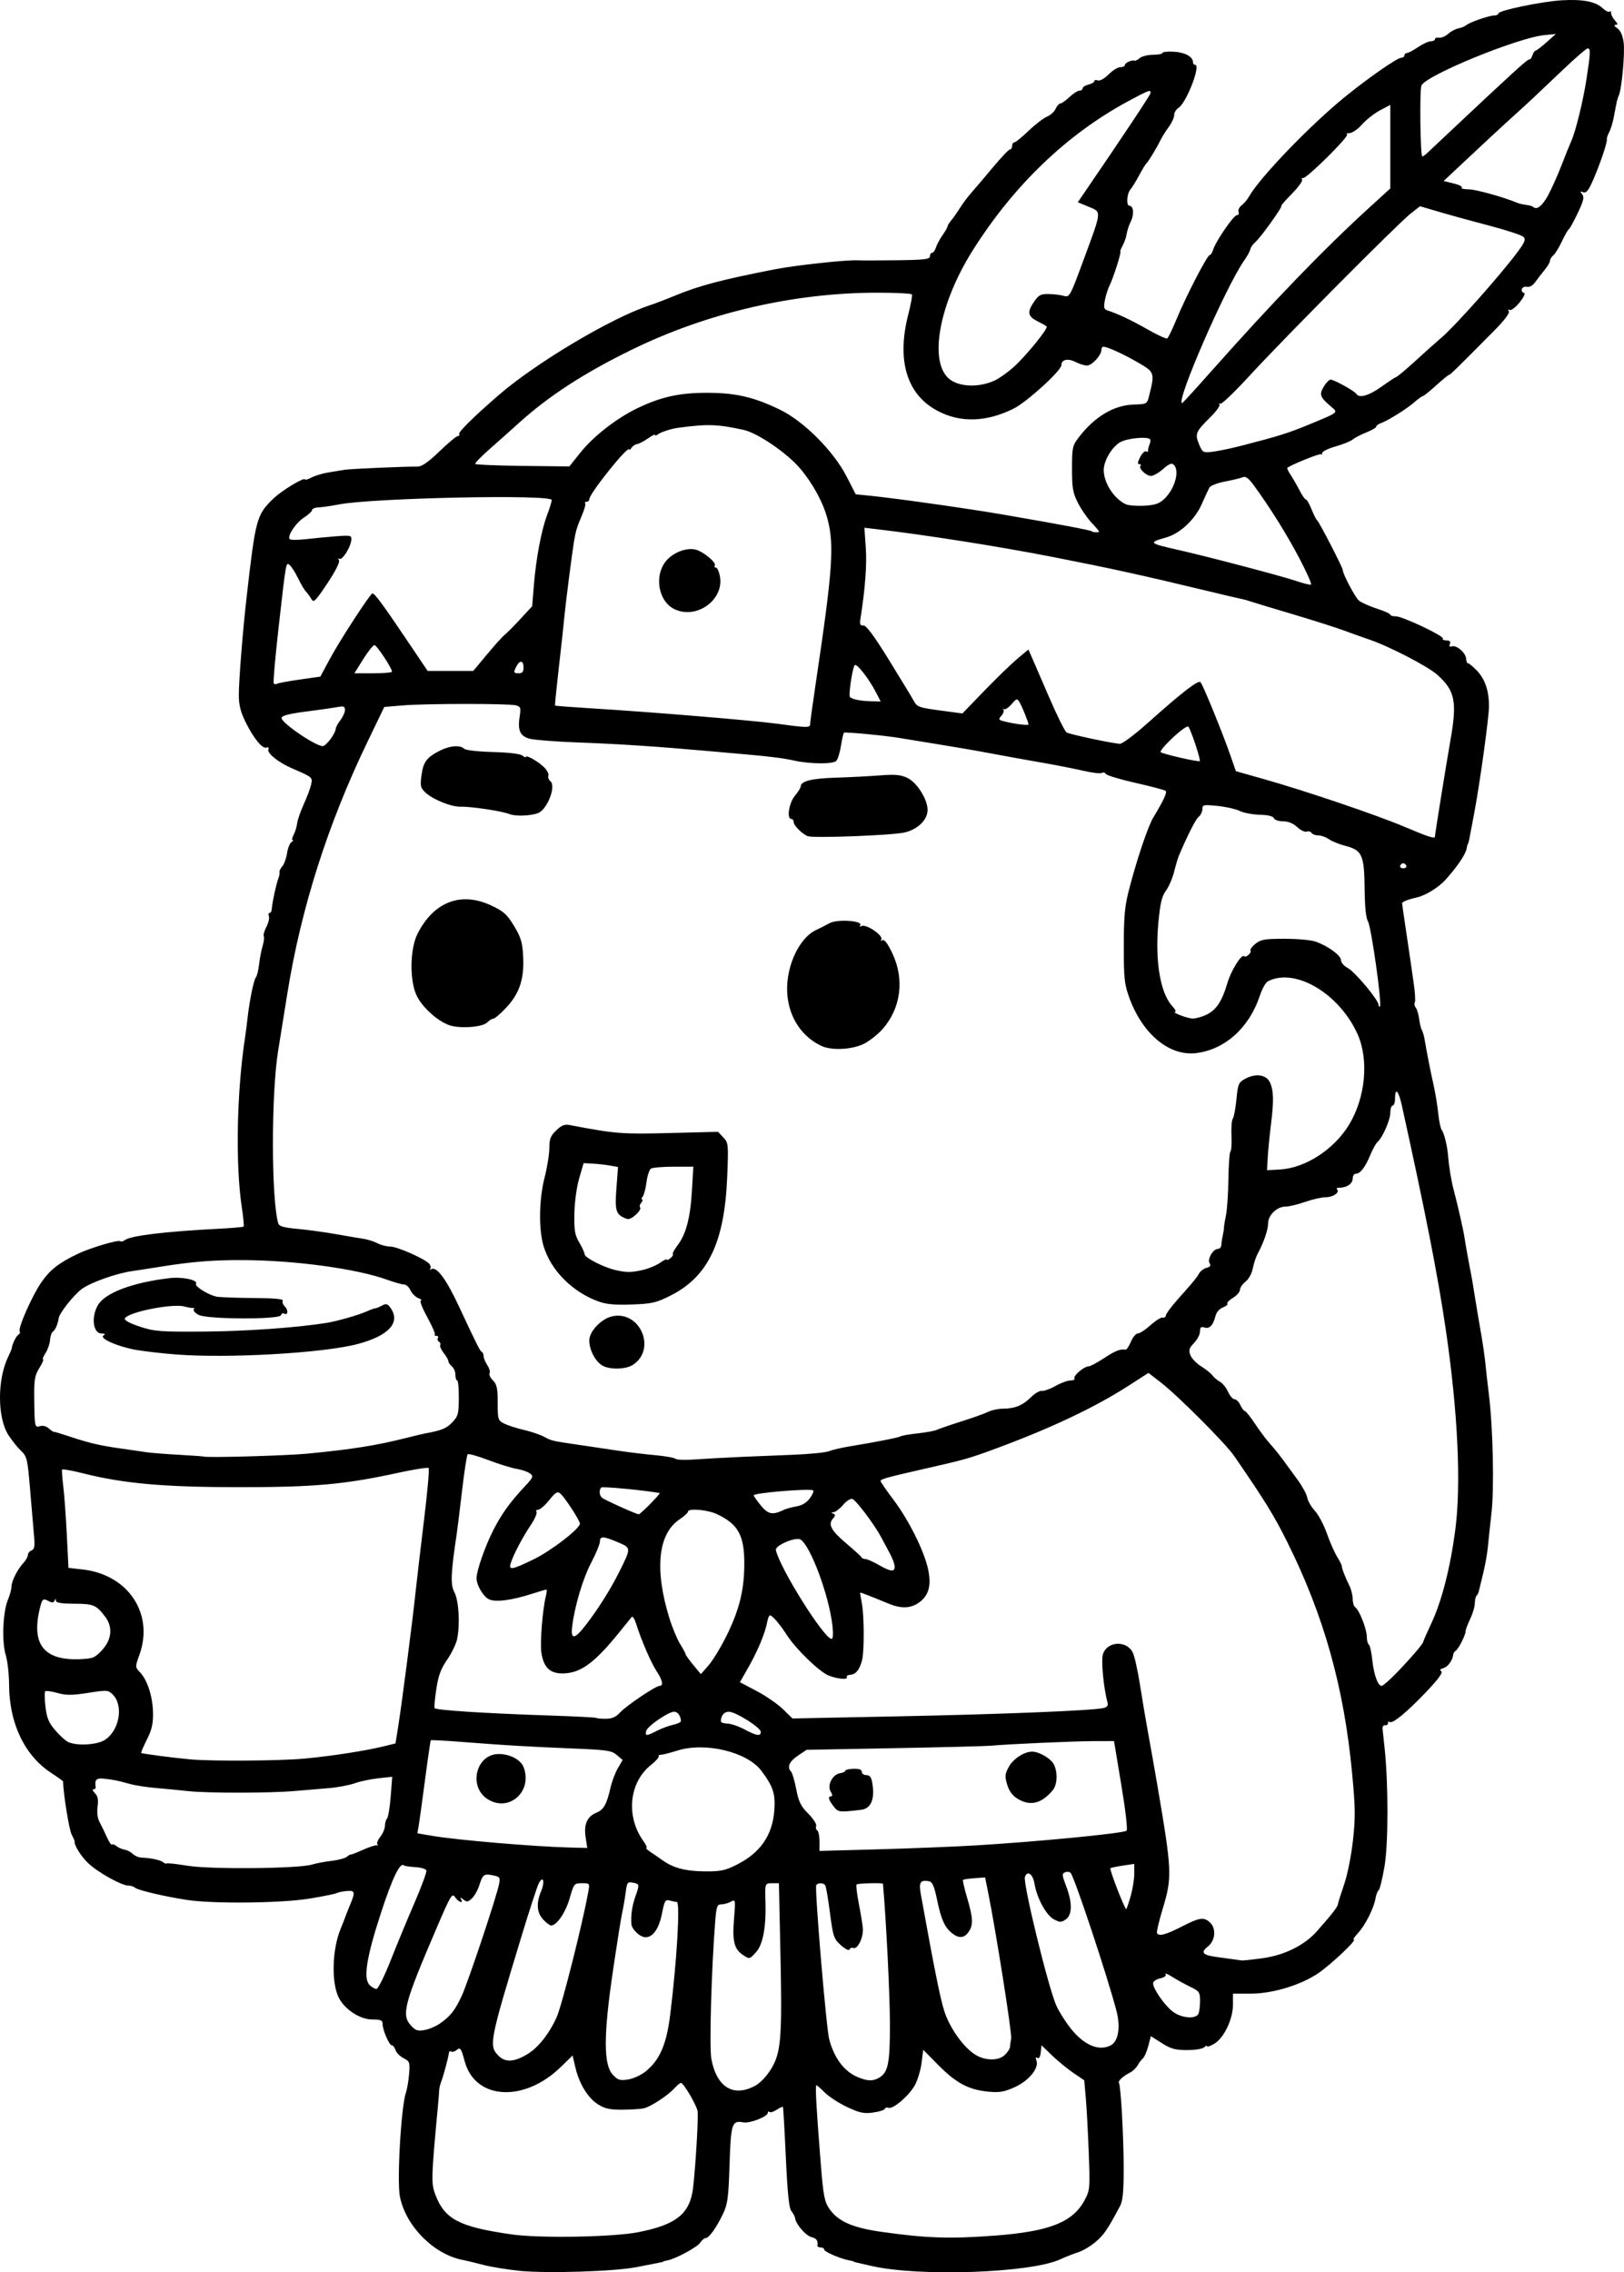 <?xml version="1.0" encoding="UTF-8" standalone="no"?>
<!-- Created with Inkscape (http://www.inkscape.org/) -->

<svg
   width="182.921mm"
   height="255.899mm"
   viewBox="0 0 182.921 255.898"
   version="1.1"
   id="svg5"
   xml:space="preserve"
   xmlns="http://www.w3.org/2000/svg"
   xmlns:svg="http://www.w3.org/2000/svg"><defs
     id="defs2" /><g
     id="layer1"
     transform="translate(25.794,111.137)"><path
       style="fill:#000000;stroke-width:0.265"
       d="m 32.727,144.597 c -1.337,-0.129 -3.183,-0.43 -4.101,-0.669 -0.918,-0.239 -1.934,-0.484 -2.258,-0.544 -3.263,-0.606 -6.436,-3.779 -7.114,-7.114 -0.359,-1.765 0.131,-10.217 0.682,-11.772 0.129,-0.364 0.286,-1.292 0.348,-2.063 0.107,-1.317 0.069,-1.425 -0.623,-1.783 -0.406,-0.21 -0.813,-0.621 -0.906,-0.913 -0.093,-0.293 -0.278,-0.532 -0.412,-0.532 -0.297,0 -1.044,-1.727 -1.044,-2.414 0,-0.41 -0.201,-0.497 -1.151,-0.497 -1.379,0 -3.082,-1.101 -3.774,-2.44 -0.861,-1.665 -0.768,-5.431 0.192,-7.756 0.178,-0.431 0.344,-0.844 0.368,-0.916 0.117,-0.344 0.466,-1.243 0.668,-1.72 0.646,-1.527 0.609,-1.714 -0.325,-1.637 -0.483,0.04 -0.997,0.144 -1.141,0.232 -0.144,0.088 -1.512,0.365 -3.04,0.617 -3.209,0.527 -10.911,0.608 -13.891,0.146 -2.536,-0.393 -5.503,-1.096 -5.808,-1.376 -0.138,-0.127 -0.471,-0.231 -0.738,-0.231 -0.761,0 -3.417,-1.481 -4.517,-2.518 -0.804,-0.759 -1.638,-2.101 -1.518,-2.446 0.013,-0.038 -0.148,-0.401 -0.358,-0.807 -0.281,-0.543 -0.952,-4.736 -0.952,-5.948 0,-0.054 -0.589,-0.48 -1.308,-0.946 -3.016,-1.954 -4.765,-5.6 -4.777,-9.957 -0.003,-1.164 -0.175,-2.673 -0.381,-3.354 -0.456,-1.504 -0.322,-4.845 0.25,-6.213 0.218,-0.522 0.396,-1.178 0.396,-1.458 0,-0.623 0.673,-1.964 1.351,-2.692 0.276,-0.296 0.501,-0.698 0.501,-0.893 0,-0.195 0.185,-0.426 0.412,-0.513 0.328,-0.126 0.385,-0.46 0.281,-1.645 -0.072,-0.818 -0.27,-3.154 -0.441,-5.191 -0.29,-3.471 -0.353,-3.746 -1.011,-4.366 -0.386,-0.364 -1.029,-1.167 -1.43,-1.785 -1.265,-1.951 -1.271,-6.311 -0.011,-8.861 0.197,-0.399 0.37,-0.815 0.384,-0.926 0.066,-0.501 0.486,-1.357 0.745,-1.517 0.157,-0.097 0.225,-0.274 0.151,-0.393 -0.216,-0.35 1.388,-3.987 2.421,-5.487 0.982,-1.426 1.97,-2.203 4.095,-3.219 1.468,-0.702 4.621,-1.636 4.827,-1.43 0.08,0.08 0.297,0.027 0.483,-0.119 0.646,-0.507 4.548,-0.98 10.647,-1.291 1.45,-0.074 2.686,-0.183 2.746,-0.243 0.06,-0.06 -0.032,-1.036 -0.204,-2.169 -0.729,-4.815 -0.572,-13.009 0.366,-19.127 0.078,-0.509 0.2,-1.45 0.27,-2.091 0.22,-1.998 0.702,-4.379 0.947,-4.674 0.129,-0.156 0.291,-0.81 0.361,-1.455 0.07,-0.645 0.248,-1.576 0.397,-2.07 0.149,-0.494 0.209,-0.996 0.135,-1.117 -0.074,-0.121 0.057,-0.591 0.291,-1.045 0.235,-0.454 0.362,-0.993 0.284,-1.198 -0.079,-0.205 -0.048,-0.373 0.069,-0.373 0.117,0 0.225,-0.149 0.24,-0.331 0.075,-0.904 0.51,-2.918 0.786,-3.638 0.084,-0.218 0.128,-0.501 0.099,-0.628 -0.029,-0.127 0.114,-0.425 0.319,-0.661 0.205,-0.236 0.444,-0.897 0.531,-1.467 0.087,-0.57 0.312,-1.134 0.499,-1.253 0.187,-0.119 0.247,-0.218 0.132,-0.22 -0.114,-0.002 -0.066,-0.269 0.108,-0.594 0.174,-0.324 0.353,-0.908 0.398,-1.297 0.045,-0.389 0.386,-1.372 0.758,-2.184 0.371,-0.812 0.742,-1.81 0.824,-2.218 0.159,-0.794 0.163,-0.791 -2.144,-1.787 -1.512,-0.653 -2.838,-1.705 -2.677,-2.124 0.083,-0.217 8e-4,-0.304 -0.211,-0.223 -0.463,0.178 -1.472,-1.058 -2.381,-2.916 -0.548,-1.12 -0.739,-1.903 -0.737,-3.016 0.003,-1.656 0.429,-7.051 0.85,-10.765 1.032,-9.091 1.141,-9.5 3.02,-11.324 0.958,-0.929 3.591,-2.519 3.591,-2.167 0,0.079 0.327,-0.024 0.728,-0.229 0.4,-0.205 1.234,-0.457 1.853,-0.559 0.619,-0.103 1.452,-0.241 1.852,-0.307 0.643,-0.106 6.52,-0.364 8.269,-0.363 0.457,2.65e-4 1.215,-0.533 2.443,-1.719 0.979,-0.946 1.908,-1.72 2.065,-1.72 0.157,0 0.223,-0.101 0.147,-0.224 -0.128,-0.207 1.619,-1.93 4.428,-4.366 4.209,-3.651 12.701,-8.709 16.978,-10.112 0.582,-0.191 1.892,-0.691 2.91,-1.111 2.758,-1.137 5.203,-1.782 11.245,-2.966 2.363,-0.463 8.226,-1.093 9.393,-1.009 0.291,0.021 2.226,0.017 4.299,-0.009 3.154,-0.039 3.77,-0.112 3.77,-0.444 0,-0.218 0.111,-0.397 0.247,-0.397 0.136,0 0.33,-0.268 0.432,-0.595 0.102,-0.327 0.437,-0.953 0.745,-1.389 0.308,-0.437 0.56,-0.879 0.561,-0.984 2.2e-4,-0.104 0.181,-0.402 0.402,-0.661 0.221,-0.259 0.663,-0.888 0.982,-1.398 0.319,-0.509 0.898,-1.283 1.286,-1.72 0.388,-0.437 1.475,-1.716 2.415,-2.844 0.94,-1.128 1.817,-2.051 1.95,-2.051 0.132,-2e-6 0.241,-0.179 0.241,-0.397 0,-0.218 0.112,-0.397 0.249,-0.397 0.137,0 0.858,-0.583 1.601,-1.297 0.744,-0.713 1.676,-1.431 2.073,-1.595 0.396,-0.164 0.837,-0.563 0.978,-0.886 0.142,-0.323 0.377,-0.591 0.523,-0.594 0.146,-0.003 0.609,-0.331 1.031,-0.728 0.421,-0.397 0.927,-0.721 1.124,-0.721 0.197,0 0.358,-0.117 0.358,-0.26 0,-0.143 0.298,-0.334 0.661,-0.426 0.364,-0.091 0.661,-0.268 0.661,-0.394 0,-0.125 0.176,-0.16 0.391,-0.077 0.229,0.088 0.731,-0.19 1.211,-0.67 0.451,-0.451 1.049,-0.82 1.329,-0.82 0.28,0 0.509,-0.111 0.509,-0.247 0,-0.248 0.789,-0.595 1.084,-0.478 0.087,0.035 0.357,-0.102 0.6,-0.304 0.243,-0.202 0.916,-0.367 1.496,-0.367 0.58,0 1.054,-0.094 1.054,-0.209 0,-0.115 0.587,-0.174 1.305,-0.133 1.249,0.072 2.134,0.565 2.134,1.188 0,0.156 0.106,0.283 0.236,0.283 0.686,0 -0.979,4.296 -1.884,4.861 -0.258,0.161 -0.47,0.521 -0.47,0.8 0,0.279 -0.272,0.875 -0.604,1.325 -0.332,0.45 -0.75,1.116 -0.928,1.48 -0.446,0.911 -1.402,2.485 -1.606,2.646 -0.093,0.073 -0.454,0.668 -0.803,1.323 -0.349,0.655 -0.796,1.379 -0.992,1.608 -0.405,0.473 -0.487,1.831 -0.111,1.831 0.461,0 0.555,0.962 0.169,1.739 -0.211,0.426 -0.426,1.072 -0.478,1.436 -0.052,0.364 -0.258,0.959 -0.458,1.323 -0.2,0.364 -0.314,0.661 -0.253,0.661 0.155,0 -0.812,3.036 -1.221,3.836 -0.186,0.364 -0.422,1.107 -0.524,1.651 -0.155,0.828 -0.105,1.015 0.306,1.147 1.151,0.369 2.706,1.105 4.547,2.155 1.082,0.617 2.06,1.064 2.173,0.994 0.113,-0.07 0.585,-1.049 1.05,-2.177 1.062,-2.576 3.457,-7.209 3.728,-7.209 0.112,0 0.286,-0.268 0.387,-0.595 0.297,-0.961 2.315,-3.903 2.678,-3.903 0.183,0 0.269,-0.166 0.191,-0.369 -0.078,-0.203 0.075,-0.532 0.339,-0.731 0.264,-0.199 0.647,-0.653 0.849,-1.01 1.236,-2.177 6.958,-8.109 10.877,-11.276 2.654,-2.145 5.82,-4.341 6.259,-4.341 0.195,0 0.355,-0.119 0.355,-0.265 0,-0.146 0.125,-0.265 0.279,-0.265 0.153,0 0.717,-0.298 1.252,-0.661 0.535,-0.364 1.184,-0.661 1.441,-0.661 0.257,0 0.468,-0.109 0.468,-0.241 0,-0.133 0.208,-0.207 0.463,-0.164 0.255,0.042 0.712,-0.15 1.017,-0.427 0.305,-0.277 0.823,-0.556 1.151,-0.619 0.329,-0.063 0.735,-0.229 0.903,-0.369 0.406,-0.337 2.561,-1.08 3.146,-1.085 0.255,-0.002 0.463,-0.104 0.463,-0.227 0,-0.336 4.888,-1.352 7.146,-1.485 2.365,-0.139 3.804,0.14 4.607,0.895 0.324,0.305 0.67,0.473 0.768,0.375 0.098,-0.098 0.179,-0.019 0.179,0.175 0,0.195 0.197,0.572 0.438,0.838 0.34,0.375 0.356,0.484 0.073,0.484 -0.224,0 -0.153,0.148 0.186,0.386 0.359,0.251 0.607,0.801 0.714,1.579 0.161,1.173 -0.203,5.197 -0.54,5.973 -0.186,0.428 -0.221,0.578 -0.554,2.381 -0.121,0.655 -0.362,1.454 -0.537,1.775 -0.174,0.322 -0.291,0.679 -0.259,0.794 0.082,0.293 -0.777,2.829 -1.564,4.622 -0.507,1.156 -0.76,1.465 -1.095,1.34 -0.356,-0.133 -0.378,-0.092 -0.118,0.229 0.254,0.314 0.156,0.731 -0.494,2.1 -0.446,0.94 -0.903,1.768 -1.014,1.841 -0.111,0.073 -0.465,0.692 -0.785,1.376 -0.32,0.684 -0.751,1.383 -0.957,1.554 -0.206,0.171 -0.374,0.445 -0.374,0.609 -1.7e-4,0.164 -0.268,0.624 -0.595,1.021 -0.327,0.397 -0.804,1.016 -1.059,1.374 -0.296,0.416 -0.655,0.614 -0.992,0.549 -0.539,-0.104 -0.775,0.535 -0.26,0.707 0.148,0.049 -0.1,0.536 -0.55,1.083 -0.45,0.546 -0.947,0.914 -1.103,0.818 -0.174,-0.107 -0.207,-0.05 -0.085,0.146 0.126,0.204 -0.493,1.02 -1.685,2.224 -4.215,4.254 -4.92,4.944 -5.057,4.944 -0.079,2.64e-4 -0.734,0.536 -1.455,1.19 -0.722,0.654 -1.389,1.19 -1.483,1.191 -0.094,5.3e-4 -0.537,0.322 -0.985,0.715 -0.85,0.746 -3.009,2.086 -3.805,2.362 -0.255,0.088 -0.463,0.253 -0.463,0.366 0,0.113 -0.506,0.407 -1.124,0.653 -0.618,0.246 -1.303,0.603 -1.521,0.792 -0.218,0.189 -1.081,0.54 -1.918,0.779 -0.837,0.239 -1.521,0.571 -1.521,0.736 0,0.166 -0.068,0.233 -0.151,0.15 -0.123,-0.123 -3.45,1.225 -3.78,1.532 -0.052,0.049 0.127,0.423 0.398,0.831 0.271,0.409 0.72,1.189 0.997,1.735 0.277,0.546 0.591,0.992 0.698,0.992 0.107,0 0.397,0.506 0.644,1.124 0.247,0.618 0.538,1.184 0.646,1.257 0.205,0.139 2.878,5.327 2.863,5.557 -0.026,0.4 1.401,3.104 1.822,3.451 0.272,0.224 1.179,0.631 2.016,0.903 0.837,0.272 1.521,0.58 1.521,0.683 0,0.104 0.278,0.189 0.617,0.189 0.767,0 5.472,2.226 5.299,2.507 -0.07,0.113 0.115,0.205 0.41,0.205 0.37,0 0.489,0.124 0.383,0.4 -0.101,0.262 -0.03,0.355 0.207,0.269 0.516,-0.187 1.568,0.705 1.618,1.373 0.024,0.312 0.111,0.545 0.195,0.519 0.084,-0.026 0.529,0.337 0.99,0.807 0.939,0.958 1.391,2.272 1.391,4.04 1.8e-4,1.298 -1.058,8.914 -1.71,12.303 -0.224,1.164 -0.451,2.355 -0.504,2.646 -0.053,0.291 -0.121,0.529 -0.151,0.529 -0.029,0 -0.103,0.268 -0.164,0.595 -0.118,0.634 -1.064,2.023 -2.363,3.47 -0.769,0.857 -2.262,1.778 -3.231,1.993 -0.96,0.213 -1.664,0.49 -1.662,0.653 7.9e-4,0.092 0.182,1.358 0.401,2.813 0.22,1.455 0.449,3.003 0.509,3.44 0.06,0.437 0.238,1.667 0.394,2.734 0.157,1.067 0.214,2.055 0.128,2.194 -0.086,0.14 -0.04,0.398 0.103,0.574 0.143,0.176 0.317,0.753 0.387,1.283 0.07,0.53 0.207,1.093 0.304,1.251 0.097,0.157 0.234,0.616 0.303,1.02 0.3,1.743 0.644,3.496 1.003,5.099 0.212,0.946 0.455,2.422 0.542,3.28 0.086,0.858 0.263,1.692 0.391,1.852 0.272,0.339 0.627,1.793 0.718,2.938 0.097,1.221 0.356,2.785 0.632,3.823 0.422,1.581 1.081,4.474 1.195,5.241 0.117,0.794 0.573,3.325 0.75,4.165 0.061,0.291 0.252,1.422 0.424,2.514 0.172,1.091 0.481,2.937 0.687,4.101 0.206,1.164 0.433,2.712 0.503,3.44 0.07,0.728 0.252,2.335 0.403,3.572 0.465,3.805 0.61,10.517 0.288,13.361 -0.164,1.455 -0.352,3.213 -0.417,3.907 -0.065,0.694 -0.301,2.003 -0.526,2.91 -0.224,0.907 -0.441,1.795 -0.482,1.973 -0.041,0.178 -0.156,0.406 -0.258,0.507 -0.101,0.101 -0.188,0.492 -0.193,0.868 -0.005,0.376 -0.239,1.16 -0.52,1.742 -0.281,0.582 -0.515,1.213 -0.52,1.402 -0.012,0.445 -0.803,1.99 -1.127,2.199 -0.138,0.089 -0.256,0.268 -0.263,0.397 -0.035,0.617 -0.592,1.396 -1.098,1.535 -0.385,0.106 -0.463,0.22 -0.246,0.36 0.216,0.14 -0.335,0.891 -1.72,2.346 -2.189,2.299 -3.829,3.639 -4.111,3.356 -0.096,-0.096 -0.175,-0.036 -0.175,0.134 0,0.17 -0.149,0.279 -0.331,0.243 -0.19,-0.038 -0.307,0.16 -0.275,0.463 0.03,0.291 0.132,1.244 0.226,2.117 0.431,4.01 0.426,10.751 -0.011,13.311 -0.239,1.404 -0.535,2.614 -0.658,2.69 -0.122,0.076 -0.284,0.495 -0.359,0.932 -0.191,1.111 -1.168,3.039 -1.978,3.903 -0.375,0.4 -0.585,0.728 -0.466,0.728 0.406,0 -2.628,2.861 -4.038,3.807 -1.984,1.332 -5.144,2.279 -7.603,2.279 h -1.971 v 1.271 c 0,1.617 -1.019,3.727 -2.11,4.372 -0.44,0.26 -0.8,0.383 -0.8,0.273 0,-0.11 -0.143,-0.057 -0.318,0.117 -0.178,0.178 -1.029,0.318 -1.933,0.318 -1.335,0 -1.829,-0.136 -2.85,-0.783 l -1.235,-0.783 -0.291,1.114 c -0.16,0.613 -0.431,1.236 -0.603,1.385 -0.171,0.149 -0.442,0.506 -0.602,0.794 -0.16,0.288 -0.534,0.647 -0.832,0.798 -0.819,0.416 -1.4,0.953 -1.266,1.169 0.215,0.348 0.536,6.151 0.534,9.668 -10e-4,2.645 -0.099,3.623 -0.425,4.233 -1.406,2.634 -1.79,3.198 -2.721,3.996 -0.567,0.486 -1.46,1.018 -1.984,1.182 -0.525,0.164 -1.43,0.521 -2.012,0.792 -3.314,1.544 -15.915,1.984 -21.279,0.743 -0.666,-0.154 -1.389,-0.319 -1.607,-0.367 -0.218,-0.048 -0.397,-0.106 -0.397,-0.128 0,-0.022 -0.232,-0.084 -0.516,-0.137 -0.983,-0.184 -2.791,-0.966 -2.791,-1.208 0,-0.133 -0.179,-0.243 -0.397,-0.243 -0.218,0 -0.383,-0.089 -0.366,-0.198 0.088,-0.561 -0.091,-0.818 -0.675,-0.964 -0.638,-0.16 -1.738,-1.432 -1.84,-2.128 -0.029,-0.198 -0.217,-0.559 -0.419,-0.801 -0.265,-0.32 -0.437,-1.979 -0.624,-6.046 -0.142,-3.083 -0.29,-5.645 -0.327,-5.693 -0.038,-0.048 -0.356,0.101 -0.708,0.332 -0.352,0.23 -0.719,0.339 -0.817,0.242 -0.098,-0.098 -0.177,-0.057 -0.177,0.091 0,0.43 -2.024,1.222 -2.763,1.081 -1.28,-0.245 -1.4,0.123 -1.548,4.755 -0.12,3.756 -0.213,4.455 -0.74,5.556 -0.75,1.566 -1.574,2.715 -1.946,2.715 -0.156,0 -0.425,0.226 -0.597,0.503 -0.312,0.499 -2.765,1.835 -3.694,2.011 -0.267,0.051 -0.485,0.111 -0.485,0.134 0,0.046 -0.083,0.063 -3.043,0.634 -2.516,0.485 -9.967,0.72 -13.147,0.415 z m 13.387,-4.352 c 4.044,-0.796 5.593,-1.928 6.074,-4.434 0.245,-1.278 0.677,-7.772 0.606,-9.105 -0.032,-0.6 -1.576,-3.267 -1.891,-3.267 -0.101,0 -0.411,0.252 -0.688,0.56 -0.766,0.851 -2.75,2.15 -3.522,2.307 -0.378,0.076 -1.463,0.144 -2.411,0.151 -1.343,0.009 -1.938,-0.12 -2.692,-0.586 -1.148,-0.71 -2.137,-2.313 -2.575,-4.175 l -0.317,-1.347 -1.295,1.268 c -4.153,4.066 -9.687,3.75 -10.859,-0.621 -0.396,-1.478 -0.492,-1.607 -0.922,-1.25 -0.199,0.165 -0.466,0.236 -0.594,0.157 -0.128,-0.079 -0.246,1.6e-4 -0.263,0.176 -0.044,0.457 -0.62,2.604 -0.866,3.23 -0.115,0.291 -0.215,0.708 -0.222,0.926 -0.007,0.218 -0.069,0.992 -0.137,1.72 -0.77,8.263 -0.785,8.792 -0.285,10.1 1.05,2.75 2.703,3.605 8.581,4.444 3.167,0.452 11.447,0.306 14.277,-0.251 z m 40.212,0.385 c 6.081,-0.464 8.712,-1.503 10.03,-3.962 0.621,-1.158 0.634,-1.305 0.479,-5.424 -0.087,-2.328 -0.237,-5.103 -0.332,-6.166 l -0.173,-1.933 -1.217,-0.827 c -0.669,-0.455 -1.753,-1.342 -2.408,-1.973 l -1.191,-1.146 -0.083,0.802 c -0.052,0.504 -0.192,0.735 -0.376,0.621 -0.192,-0.119 -0.231,-0.02 -0.112,0.289 0.322,0.839 -0.829,2.267 -2.414,2.992 -1.188,0.544 -1.714,0.637 -2.964,0.523 -2.213,-0.201 -3.641,-0.949 -5.618,-2.946 l -1.754,-1.771 -0.183,1.461 c -0.1,0.804 -0.437,1.931 -0.748,2.507 -0.636,1.176 -2.473,2.758 -2.978,2.564 -0.182,-0.07 -0.369,-0.016 -0.414,0.119 -0.046,0.135 -0.641,0.322 -1.322,0.415 -1.037,0.142 -1.511,0.042 -2.912,-0.614 -0.92,-0.431 -2.051,-1.16 -2.511,-1.621 -0.461,-0.461 -0.895,-0.838 -0.965,-0.838 -0.148,0 -0.004,2.596 0.48,8.673 0.3,3.764 0.422,4.422 0.967,5.219 0.982,1.435 2.601,2.153 5.917,2.622 5.039,0.713 7.724,0.8 12.801,0.412 z m -27.061,-16.873 c 0.703,-0.379 1.551,-1.356 2.074,-2.388 0.834,-1.649 0.963,-3.668 0.779,-12.151 l -0.179,-8.268 h -0.756 c -0.821,0 -0.821,0.002 -0.759,2.063 0.086,2.865 -0.277,4.825 -1.056,5.697 -0.717,0.802 -0.734,0.806 -1.433,0.349 -1.035,-0.678 -1.258,-1.542 -1.052,-4.082 0.179,-2.206 0.174,-2.231 -0.369,-1.94 -0.303,0.162 -0.786,0.295 -1.075,0.295 -0.46,0 -0.542,0.234 -0.675,1.918 -0.432,5.48 -0.676,14.21 -0.434,15.487 0.606,3.198 2.479,4.344 4.935,3.021 z m -12.36,-1.593 c 1.614,-1.299 2.374,-3.048 2.792,-6.428 0.753,-6.085 1.138,-12.667 0.742,-12.674 -0.109,-0.002 -0.458,-0.073 -0.775,-0.158 -0.524,-0.141 -0.605,-0.009 -0.891,1.442 -0.336,1.709 -1.01,2.688 -1.85,2.688 -0.631,0 -1.567,-0.887 -1.605,-1.521 -0.061,-1 0.091,-2.031 0.448,-3.043 0.491,-1.392 0.483,-1.439 -0.278,-1.584 -0.599,-0.115 -0.663,-0.028 -0.807,1.094 -0.086,0.67 -0.262,1.694 -0.391,2.276 -0.129,0.582 -0.61,3.61 -1.068,6.729 -1.044,7.107 -1.042,10.411 0.007,11.529 0.574,0.612 0.801,0.683 1.72,0.539 0.582,-0.091 1.462,-0.491 1.956,-0.889 z m 26.236,0.738 c 1.1,-0.589 1.309,-1.572 1.303,-6.131 -0.004,-3.225 -0.41,-11.399 -0.782,-15.756 -0.011,-0.134 -2.833,-0.061 -2.971,0.077 -0.079,0.079 0.024,1.002 0.23,2.051 0.205,1.049 0.416,2.324 0.468,2.833 0.106,1.033 -0.576,2.463 -1.083,2.269 -0.176,-0.068 -0.363,0.009 -0.417,0.17 -0.054,0.163 -0.478,-0.048 -0.959,-0.478 -0.809,-0.723 -0.885,-0.945 -1.238,-3.632 -0.207,-1.574 -0.445,-2.973 -0.528,-3.109 -0.189,-0.306 -0.837,-0.324 -1.019,-0.028 -0.201,0.326 1.128,16.133 1.461,17.37 0.566,2.104 1.664,3.577 3.141,4.215 1.105,0.477 1.711,0.515 2.396,0.148 z m -39.369,-2.806 c 1.135,-0.726 2.364,-2.315 3.131,-4.049 0.609,-1.377 2.897,-10.444 3.56,-14.106 0.178,-0.986 0.174,-0.992 -0.713,-0.992 -0.871,0 -0.904,0.041 -1.384,1.715 -0.457,1.595 -1.452,3.047 -2.088,3.047 -0.145,0 -0.546,-0.304 -0.89,-0.675 -0.726,-0.783 -0.801,-1.832 -0.231,-3.198 0.455,-1.089 0.225,-1.82 -0.271,-0.861 -0.18,0.348 -1.069,3.074 -1.975,6.057 -3.594,11.834 -3.669,12.231 -2.53,13.37 0.778,0.778 1.844,0.681 3.391,-0.309 z m 53.642,0.168 c 0.291,-0.291 0.538,-0.678 0.549,-0.86 0.011,-0.182 0.073,-0.619 0.138,-0.972 0.103,-0.562 -1.734,-12.185 -2.616,-16.552 l -0.32,-1.583 -1.191,0.086 c -0.655,0.047 -1.238,0.133 -1.297,0.19 -0.058,0.057 0.15,0.969 0.464,2.026 0.677,2.284 0.708,3.06 0.156,3.848 -0.492,0.702 -1.105,0.741 -1.872,0.119 -0.823,-0.666 -1.209,-1.535 -1.673,-3.761 -0.312,-1.499 -0.529,-2.003 -0.889,-2.073 -0.998,-0.192 -1.185,0.098 -0.941,1.453 1.531,8.475 2.206,11.829 2.655,13.198 0.609,1.854 2.061,3.922 3.375,4.808 1.142,0.77 2.73,0.803 3.46,0.072 z m 11.915,-1.063 c 0.844,-0.452 1.107,-2.045 0.637,-3.852 -1.01,-3.88 -4.718,-15.043 -5.169,-15.56 -0.112,-0.128 -0.391,-0.162 -0.62,-0.074 -0.371,0.142 -0.359,0.312 0.114,1.556 0.713,1.876 0.699,3.233 -0.037,3.749 -0.502,0.352 -0.657,0.353 -1.322,0.009 -0.873,-0.451 -1.929,-2.376 -2.202,-4.015 -0.184,-1.102 -0.791,-1.543 -1.082,-0.784 -0.251,0.654 2.591,12.319 3.527,14.477 0.284,0.655 1.02,1.826 1.635,2.603 1.497,1.889 3.194,2.599 4.518,1.891 z M 23.772,116.741 c 1.182,-0.835 1.683,-1.471 2.435,-3.092 0.715,-1.543 3.944,-11.205 4.209,-12.596 0.145,-0.762 0.093,-0.835 -0.709,-0.996 -1.002,-0.2 -1.125,-0.105 -1.538,1.191 -0.169,0.528 -0.538,1.17 -0.821,1.426 -0.444,0.402 -0.576,0.415 -0.967,0.098 -0.301,-0.244 -0.386,-0.257 -0.254,-0.036 0.337,0.562 -0.275,0.364 -0.66,-0.213 -0.335,-0.502 -0.494,-0.238 -2.083,3.469 -3.702,8.639 -4.002,9.802 -2.848,11.032 0.488,0.519 0.754,0.6 1.512,0.457 0.506,-0.095 1.282,-0.428 1.723,-0.739 z m 85.441,-1.129 c 0.088,-0.23 0.161,-0.879 0.161,-1.443 0,-0.944 -0.089,-1.067 -1.124,-1.567 -0.618,-0.298 -1.533,-0.804 -2.032,-1.123 -0.499,-0.319 -0.826,-0.448 -0.725,-0.285 0.113,0.182 -0.122,0.362 -0.613,0.47 -0.438,0.096 -0.796,0.346 -0.796,0.556 0,0.587 1.178,2.319 2.112,3.105 0.981,0.825 2.748,0.993 3.019,0.287 z m -90.993,-5.998 c 0.703,-1.783 1.92,-4.72 2.703,-6.528 0.783,-1.808 1.373,-3.421 1.31,-3.585 -0.063,-0.164 -0.63,-0.328 -1.26,-0.366 -0.63,-0.037 -1.199,-0.121 -1.264,-0.186 -0.422,-0.422 -1.286,1.353 -2.573,5.284 -1.649,5.038 -2.034,7.446 -1.306,8.174 0.246,0.246 0.597,0.448 0.78,0.448 0.182,0 0.907,-1.459 1.611,-3.241 z M 116.421,109.394 c 2.494,-0.347 4.747,-1.471 6.141,-3.063 1.838,-2.099 2.29,-2.684 2.347,-3.04 0.031,-0.197 0.349,-1.208 0.707,-2.246 0.363,-1.054 0.797,-3.233 0.983,-4.931 0.286,-2.607 0.271,-3.699 -0.105,-7.636 -0.918,-9.617 -3.159,-17.616 -7.241,-25.841 -1.531,-3.086 -2.538,-4.72 -6.043,-9.815 -0.969,-1.408 -6.36,-6.808 -8.263,-8.276 l -1.384,-1.068 -2.188,1.409 c -3.837,2.472 -8.761,4.805 -15.02,7.118 -3.006,1.111 -3.377,1.216 -7.938,2.254 -4.332,0.986 -5.027,1.179 -5.027,1.392 0,0.104 0.672,1.081 1.493,2.172 1.711,2.272 3.438,5.755 3.866,7.795 0.389,1.853 0.053,2.992 -1.112,3.778 -0.905,0.61 -1.963,0.634 -3.32,0.076 -2.313,-0.951 -3.177,-1.286 -3.216,-1.246 -0.025,0.025 0.058,0.582 0.185,1.237 0.261,1.35 0.276,5.352 0.023,6.35 -0.27,1.067 -0.693,1.61 -1.291,1.655 -0.308,0.023 -0.501,0.136 -0.43,0.252 0.214,0.346 -1.095,0.237 -2.076,-0.173 -1.052,-0.44 -3.647,-2.955 -4.653,-4.512 -0.815,-1.26 -1.659,-2.249 -1.92,-2.249 -0.104,0 -0.246,0.327 -0.316,0.728 -0.211,1.203 -1.065,3.271 -2.1,5.086 l -0.977,1.712 1.885,0.992 c 1.037,0.546 2.369,1.464 2.961,2.041 l 1.076,1.05 12.031,-0.243 c 11.591,-0.234 21.702,-0.642 22.975,-0.928 0.419,-0.094 0.572,-0.279 0.486,-0.591 -0.455,-1.669 -0.751,-4.799 -0.519,-5.496 0.482,-1.447 2.651,-1.564 3.35,-0.18 0.201,0.398 0.568,2.033 0.816,3.634 0.248,1.601 0.67,4.101 0.939,5.556 0.269,1.455 0.732,4.075 1.029,5.821 1.648,9.681 1.673,10.275 0.584,13.891 -0.416,1.382 -0.703,2.603 -0.637,2.712 0.231,0.384 0.97,0.19 2.769,-0.728 2.048,-1.044 2.495,-1.112 3.185,-0.488 0.749,0.678 0.632,2.053 -0.234,2.734 -0.852,0.67 -0.574,0.965 1.114,1.183 0.582,0.075 1.356,0.181 1.72,0.236 0.364,0.055 0.802,0.116 0.973,0.136 0.171,0.02 1.238,-0.093 2.37,-0.25 z m -14.871,-6.964 c 0.229,-0.786 0.416,-1.931 0.416,-2.544 v -1.114 l -1.257,0.188 c -0.691,0.103 -1.334,0.235 -1.428,0.293 -0.151,0.093 1.593,4.606 1.78,4.606 0.041,0 0.261,-0.643 0.49,-1.43 z M 57.215,98.85 c 2.643,-1.334 4.008,-3.319 4.209,-6.119 0.133,-1.862 -0.134,-2.673 -1.464,-4.448 -1.59,-2.122 -6.315,-3.26 -9.447,-2.275 -0.833,0.262 -1.677,0.477 -1.875,0.477 -0.198,0 -0.309,0.082 -0.247,0.183 0.062,0.1 -0.343,0.549 -0.9,0.997 -2.426,1.949 -2.799,5.747 -0.837,8.503 0.318,0.447 0.481,0.814 0.362,0.814 -0.119,7.9e-4 0.096,0.209 0.478,0.463 0.382,0.254 1.008,0.684 1.391,0.957 1.183,0.84 2.591,1.201 4.735,1.213 1.764,0.01 2.278,-0.099 3.595,-0.764 z m -47.88,0.001 c 0.495,-0.148 1.502,-0.339 2.238,-0.423 0.736,-0.084 1.511,-0.296 1.721,-0.47 0.21,-0.174 0.394,-0.281 0.408,-0.237 0.014,0.044 0.621,-0.189 1.348,-0.517 0.728,-0.329 1.442,-0.564 1.587,-0.521 0.146,0.042 0.179,-0.009 0.075,-0.113 -0.104,-0.104 0.044,-0.488 0.331,-0.851 0.286,-0.364 0.52,-0.919 0.52,-1.235 0,-0.315 0.107,-0.686 0.238,-0.824 0.131,-0.138 0.315,-1.251 0.41,-2.473 l 0.173,-2.222 -1.537,0.161 c -0.845,0.088 -2.053,0.343 -2.683,0.565 -0.63,0.222 -1.938,0.468 -2.908,0.547 -0.969,0.079 -2.715,0.226 -3.879,0.328 -2.801,0.244 -9.878,0.247 -12.039,0.005 -0.946,-0.106 -2.553,-0.263 -3.572,-0.348 -1.019,-0.085 -2.328,-0.286 -2.91,-0.447 -1.459,-0.403 -1.711,-0.455 -2.844,-0.591 -0.968,-0.116 -1.167,0.075 -1.024,0.983 0.017,0.109 -0.096,0.198 -0.252,0.198 -0.156,0 -0.084,0.2 0.161,0.444 0.328,0.328 0.407,0.723 0.301,1.511 -0.089,0.662 -0.005,1.321 0.222,1.739 0.201,0.37 0.565,1.123 0.811,1.674 0.245,0.551 0.509,0.939 0.585,0.862 0.077,-0.077 0.311,0.003 0.52,0.177 0.209,0.174 0.617,0.352 0.905,0.396 0.288,0.044 0.702,0.258 0.919,0.475 0.217,0.217 0.655,0.405 0.972,0.417 1.051,0.04 2.147,0.274 2.446,0.522 0.163,0.135 0.344,0.197 0.403,0.138 0.059,-0.059 1.12,0.058 2.357,0.26 2.567,0.42 12.471,0.329 13.996,-0.129 z m 74.639,-2.153 c 6.954,-0.413 16.623,-1.348 17.119,-1.655 0.143,-0.089 -0.098,-2.217 -0.582,-5.127 l -0.827,-4.976 -2.233,0.005 c -2.228,0.005 -9.87,0.345 -11.625,0.518 -0.509,0.05 -5.391,0.175 -10.848,0.277 l -9.922,0.186 -0.992,0.667 c -0.97,0.652 -1.237,1.295 -0.748,1.799 0.134,0.138 0.393,1.025 0.575,1.971 0.272,1.415 0.512,1.903 1.355,2.754 0.564,0.569 0.965,1.19 0.892,1.381 -0.073,0.19 -0.019,0.417 0.12,0.503 0.139,0.086 0.253,0.641 0.253,1.234 v 1.077 l 6.548,-0.178 c 3.602,-0.098 8.513,-0.295 10.914,-0.437 z m -15.877,-4.412 c -0.58,-0.737 -0.67,-1.128 -0.26,-1.128 0.158,0 0.131,-0.218 -0.066,-0.532 -0.433,-0.694 0.21,-1.942 1.064,-2.066 0.323,-0.046 0.586,-0.172 0.586,-0.278 0,-0.107 0.417,-0.206 0.926,-0.22 0.63,-0.018 0.926,0.092 0.926,0.344 0,0.204 0.233,0.371 0.517,0.371 0.377,0 0.557,0.233 0.664,0.86 0.315,1.838 -0.131,2.913 -1.261,3.044 -2.519,0.294 -2.56,0.289 -3.098,-0.395 z m 20.72,-0.852 c -0.573,-0.349 -0.949,-0.861 -1.166,-1.586 -0.28,-0.933 -0.257,-1.19 0.177,-1.995 0.487,-0.905 1.735,-1.722 2.629,-1.722 0.818,0 2.171,0.809 2.477,1.48 0.433,0.951 0.356,2.271 -0.171,2.893 -1.264,1.495 -2.529,1.793 -3.946,0.93 z m -48.649,4.333 c -0.217,-1.449 0.167,-2.326 1.208,-2.757 0.829,-0.343 1.155,-0.916 1.583,-2.778 0.167,-0.728 0.546,-1.736 0.841,-2.241 l 0.537,-0.918 -0.652,-0.56 c -0.585,-0.503 -1.098,-0.579 -4.986,-0.738 -5.112,-0.209 -7.59,-0.356 -12.362,-0.731 -1.941,-0.153 -3.564,-0.238 -3.607,-0.191 -0.043,0.048 -0.335,2.051 -0.65,4.453 -0.315,2.401 -0.638,4.738 -0.718,5.194 l -0.146,0.828 1.679,0.286 c 2.795,0.476 11.496,1.214 15.52,1.316 l 1.934,0.049 z m -11.009,-4.268 c -2.246,-1.393 -1.352,-5.103 1.229,-5.103 1.254,0 2.48,0.651 2.797,1.485 1.034,2.72 -1.623,5.109 -4.026,3.618 z M 8.435,86.92 C 11.539,86.633 15.386,86.037 17.477,85.521 l 1.277,-0.315 0.315,-1.984 c 0.412,-2.599 1.574,-11.588 1.933,-14.949 0.155,-1.455 0.592,-5.18 0.97,-8.278 0.378,-3.098 0.611,-5.709 0.516,-5.804 -0.094,-0.094 -1.628,0.145 -3.408,0.533 -6.065,1.32 -9.42,1.623 -17.921,1.623 -8.445,-7.94e-4 -12.992,-0.402 -17.543,-1.547 -1.281,-0.323 -2.367,-0.519 -2.413,-0.436 -0.046,0.083 0.012,0.925 0.129,1.87 0.117,0.946 0.297,3.403 0.4,5.46 l 0.186,3.74 1.595,0.18 c 5.129,0.58 8.061,4.98 6.399,9.602 -0.496,1.38 -0.496,1.381 0.074,1.988 0.832,0.886 1.426,2.747 1.454,4.561 0.019,1.232 -0.136,1.906 -0.692,3.013 -0.394,0.784 -0.682,1.461 -0.639,1.503 0.086,0.086 3.956,0.587 5.626,0.729 2.49,0.211 10.017,0.157 12.7,-0.091 z M -14.033,84.839 c 1.677,-1.023 2.199,-3.881 0.939,-5.141 -0.512,-0.512 -0.633,-0.52 -2.779,-0.186 -1.838,0.286 -2.464,0.287 -3.461,0.008 -0.669,-0.187 -1.286,-0.272 -1.37,-0.188 -0.084,0.084 -0.07,0.865 0.031,1.736 0.149,1.287 0.361,1.79 1.127,2.686 0.519,0.606 1.193,1.203 1.498,1.326 1.02,0.412 3.154,0.284 4.015,-0.241 z m 62.233,-1.056 c 0.54,-0.273 1.369,-0.58 1.842,-0.682 0.473,-0.102 0.86,-0.285 0.86,-0.408 0,-0.557 -0.36,-1.059 -0.759,-1.059 -0.66,0 -3.058,1.658 -3.16,2.184 -0.112,0.58 0.008,0.577 1.217,-0.035 z m 11.697,0.12 c 0,-0.48 -2.84,-2.269 -3.601,-2.269 -0.523,0 -0.896,0.45 -0.896,1.08 0,0.134 0.327,0.248 0.728,0.255 0.4,0.007 1.263,0.299 1.918,0.65 1.38,0.739 1.852,0.811 1.852,0.285 z m -15.855,-2.174 c 0.717,-0.781 4.016,-3.005 4.458,-3.005 0.457,0 0.33,-0.652 -0.316,-1.617 -0.622,-0.929 -1.77,-3.581 -2.318,-5.353 -0.173,-0.559 -0.398,-0.916 -0.501,-0.794 -0.103,0.123 -0.715,0.878 -1.361,1.678 -2.7,3.348 -4.245,4.533 -6.085,4.669 -1.672,0.124 -2.468,-0.552 -2.733,-2.32 -0.17,-1.132 0.13,-4.88 0.511,-6.4 0.098,-0.391 0.122,-0.711 0.052,-0.711 -0.07,0 -0.861,0.235 -1.759,0.521 -2.235,0.714 -4.056,0.928 -4.747,0.558 -0.638,-0.341 -1.363,-1.594 -1.363,-2.355 0,-0.821 0.945,-3.543 1.86,-5.355 0.923,-1.828 1.899,-3.19 3.555,-4.962 0.989,-1.058 1.033,-1.167 0.598,-1.488 -0.258,-0.191 -0.931,-0.421 -1.497,-0.511 -0.565,-0.09 -1.998,-0.535 -3.185,-0.988 -1.186,-0.453 -2.234,-0.746 -2.329,-0.651 -0.095,0.095 -0.377,1.924 -0.628,4.064 -0.25,2.14 -0.517,4.308 -0.593,4.817 -0.686,4.598 -0.734,5.768 -0.271,6.657 0.501,0.961 0.65,3.633 0.297,5.299 -0.114,0.536 -0.62,1.576 -1.125,2.31 -0.712,1.035 -0.985,1.783 -1.216,3.335 -0.164,1.1 -0.249,2.049 -0.189,2.108 0.235,0.235 5.701,0.585 12.924,0.826 2.838,0.095 5.209,0.216 5.27,0.27 0.061,0.054 0.546,0.098 1.078,0.098 0.708,0 1.14,-0.188 1.61,-0.699 z m 87.399,-4.395 c 1.545,-1.591 3.069,-3.36 3.069,-3.561 0,-0.076 0.418,-1.03 0.929,-2.121 1.161,-2.48 2.122,-6.227 2.678,-10.445 0.689,-5.23 0.295,-13.425 -1.097,-22.832 -0.89,-6.012 -2.288,-13.122 -4.928,-25.069 -0.362,-1.637 -0.756,-2.017 -0.756,-0.728 0,0.437 -0.119,0.794 -0.265,0.794 -0.146,0 -0.265,0.362 -0.265,0.804 0,0.813 -0.875,2.807 -1.446,3.296 -0.171,0.146 -0.533,0.801 -0.805,1.456 -0.581,1.4 -1.132,2.117 -1.627,2.117 -0.196,0 -0.356,0.234 -0.356,0.52 0,0.623 -0.679,1.068 -1.632,1.068 -0.17,0 -0.23,0.078 -0.135,0.174 0.341,0.341 -0.429,0.884 -1.252,0.884 -0.46,0 -1.514,0.238 -2.342,0.529 -0.828,0.291 -1.828,0.529 -2.223,0.529 -0.943,0 -1.942,0.96 -1.942,1.866 0,0.727 -0.514,2.227 -1.175,3.426 -0.2,0.364 -0.448,1.11 -0.551,1.658 -0.107,0.571 -0.456,1.209 -0.818,1.493 -0.347,0.273 -0.631,0.689 -0.631,0.925 0,0.236 -0.357,0.646 -0.793,0.911 -0.436,0.265 -0.717,0.558 -0.625,0.65 0.092,0.092 -0.131,0.282 -0.497,0.421 -0.402,0.153 -0.738,0.547 -0.852,0.998 -0.26,1.037 -0.664,1.449 -1.24,1.266 -0.38,-0.121 -0.492,-0.021 -0.492,0.443 0,0.329 -0.302,0.914 -0.671,1.299 -0.558,0.582 -0.628,0.813 -0.416,1.37 0.14,0.368 0.68,0.933 1.2,1.254 0.52,0.321 1.096,0.783 1.28,1.026 0.184,0.243 0.571,0.569 0.86,0.726 0.289,0.156 0.695,0.663 0.904,1.124 0.208,0.462 0.538,0.84 0.733,0.84 0.195,0 0.49,0.298 0.656,0.661 0.166,0.364 0.39,0.661 0.498,0.661 0.108,0 0.636,0.662 1.173,1.472 0.537,0.81 1.293,1.816 1.679,2.236 0.386,0.42 1.032,1.216 1.435,1.769 0.403,0.553 1.158,1.586 1.677,2.295 0.52,0.709 1,1.602 1.069,1.984 0.068,0.382 0.456,1.052 0.86,1.488 0.405,0.437 1.007,1.568 1.337,2.514 0.331,0.946 0.854,2.137 1.163,2.646 0.309,0.509 0.55,0.986 0.535,1.058 -0.036,0.179 0.392,1.287 0.85,2.204 0.206,0.412 0.375,1.09 0.375,1.506 0,0.416 0.129,0.836 0.286,0.934 0.441,0.273 1.301,2.453 1.301,3.3 0,0.416 0.102,0.819 0.226,0.896 0.124,0.077 0.3,0.845 0.39,1.708 0.176,1.681 0.629,2.946 1.054,2.946 0.144,0 0.869,-0.625 1.611,-1.389 z M 56.062,73.035 c 1.433,-2.915 1.974,-5.123 1.979,-8.074 0.005,-3.175 -0.678,-4.426 -3.039,-5.561 -1.073,-0.516 -3.307,-0.712 -3.307,-0.29 0,0.127 -0.425,0.514 -0.944,0.86 -2.437,1.625 -2.847,5.664 -1.134,11.171 0.324,1.041 0.865,2.338 1.201,2.88 0.337,0.543 0.612,1.057 0.612,1.142 0,0.085 0.387,0.624 0.86,1.197 l 0.86,1.042 0.871,-0.994 c 0.479,-0.547 1.397,-2.065 2.041,-3.375 z m -70.342,1.638 c 1.096,-1.196 1.208,-2.607 0.299,-3.785 -0.991,-1.284 -1.292,-1.407 -3.446,-1.416 -1.448,-0.006 -2.057,-0.106 -2.071,-0.339 -0.017,-0.262 -0.049,-0.262 -0.154,-0.002 -0.099,0.245 -0.268,0.256 -0.663,0.045 -0.655,-0.351 -0.737,-0.271 -1.031,0.995 -0.914,3.939 0.58,5.732 4.619,5.544 1.416,-0.066 1.641,-0.162 2.447,-1.041 z m 82.244,-2.762 c -0.386,-3.382 -2.453,-8.948 -3.589,-9.665 -0.529,-0.334 -2.882,0.661 -2.778,1.174 0.401,1.98 5.433,10.012 6.273,10.012 0.17,0 0.205,-0.556 0.095,-1.521 z m -27.707,-0.132 c 1.396,-1.827 2.715,-3.929 3.696,-5.887 1.341,-2.677 1.34,-2.706 -0.033,-3.295 -1.733,-0.743 -2.133,-0.77 -2.14,-0.142 -0.003,0.292 -0.443,1.364 -0.977,2.381 -0.944,1.799 -1.877,4.926 -2.151,7.207 -0.185,1.543 0.283,1.466 1.605,-0.265 z m 34.722,-6.486 c 0,-0.257 -0.238,-0.912 -0.529,-1.455 -0.291,-0.544 -0.748,-1.398 -1.016,-1.898 -0.745,-1.392 -2.774,-4.089 -3.2,-4.255 -0.223,-0.087 -0.663,0.184 -1.066,0.656 -0.378,0.442 -0.861,0.814 -1.075,0.825 -0.293,0.016 -0.303,0.055 -0.042,0.16 0.28,0.112 0.272,0.223 -0.037,0.574 -0.572,0.65 -0.173,1.367 1.585,2.842 0.85,0.714 1.585,1.387 1.633,1.496 0.049,0.109 0.245,0.198 0.436,0.198 0.191,0 0.866,0.296 1.499,0.658 1.366,0.781 1.813,0.83 1.813,0.198 z m -40.633,-0.837 c 1.963,-0.955 5.179,-3.441 5.179,-4.004 0,-0.339 -1.72,-2.985 -2.199,-3.382 -0.337,-0.279 -0.538,-0.161 -1.262,0.739 -0.474,0.589 -1.027,1.072 -1.229,1.072 -0.203,0 -0.294,0.12 -0.203,0.267 0.091,0.147 -0.204,0.814 -0.655,1.482 -0.899,1.333 -1.952,3.339 -2.241,4.27 -0.258,0.834 0.114,0.77 2.61,-0.444 z m 13.116,-6.237 c 0.643,-0.655 1.114,-1.2 1.047,-1.212 -1.777,-0.319 -6.438,-0.762 -6.575,-0.624 -0.273,0.273 -0.232,0.897 0.076,1.153 0.304,0.252 3.839,1.846 4.14,1.865 0.079,0.005 0.669,-0.526 1.312,-1.181 z m 15.081,0.66 c 0.218,-0.106 0.838,-0.273 1.378,-0.37 0.655,-0.118 1.162,-0.431 1.526,-0.942 0.3,-0.421 0.453,-0.809 0.342,-0.862 -0.487,-0.231 -6.686,0.288 -6.686,0.559 0,0.095 0.366,0.617 0.813,1.16 0.826,1.003 1.324,1.089 2.626,0.455 z m -5.292,-5.924 c 1.528,-0.066 4.333,-0.181 6.233,-0.255 1.9,-0.074 3.746,-0.256 4.101,-0.405 0.355,-0.149 1.42,-0.397 2.366,-0.552 2.954,-0.483 5.471,-0.98 5.717,-1.131 0.13,-0.079 1.001,-0.228 1.935,-0.329 0.934,-0.102 1.887,-0.278 2.117,-0.391 0.23,-0.113 1.489,-0.545 2.799,-0.96 1.31,-0.415 2.679,-0.905 3.043,-1.09 0.364,-0.184 1.1,-0.336 1.636,-0.336 1.31,-0.002 2.223,-0.38 3.146,-1.303 0.423,-0.423 0.971,-0.739 1.218,-0.703 0.247,0.036 0.933,-0.211 1.524,-0.549 0.591,-0.338 1.35,-0.616 1.686,-0.618 0.336,-0.002 0.543,-0.113 0.461,-0.247 -0.173,-0.281 1.082,-1.344 1.587,-1.344 0.186,0 0.971,-0.417 1.744,-0.926 1.278,-0.842 1.819,-1.055 2.422,-0.953 0.116,0.019 0.385,-0.383 0.599,-0.895 0.214,-0.511 0.565,-0.93 0.781,-0.93 0.216,0 0.858,-0.42 1.427,-0.934 0.569,-0.514 1.189,-0.901 1.378,-0.86 0.189,0.041 0.349,-0.069 0.356,-0.245 0.007,-0.175 0.607,-0.989 1.335,-1.807 1.89,-2.126 2.083,-2.36 2.406,-2.918 0.159,-0.275 0.543,-0.562 0.852,-0.638 0.406,-0.1 0.498,-0.242 0.329,-0.514 -0.281,-0.451 0.396,-1.609 0.941,-1.609 0.202,0 0.376,-0.208 0.387,-0.463 0.011,-0.255 0.078,-0.701 0.148,-0.992 0.07,-0.291 0.134,-0.708 0.141,-0.926 0.008,-0.218 0.114,-0.874 0.236,-1.456 0.122,-0.583 0.242,-2.4 0.266,-4.038 0.024,-1.638 0.128,-3.031 0.231,-3.094 0.103,-0.063 0.154,-0.86 0.114,-1.77 -0.04,-0.91 0.028,-1.78 0.15,-1.932 0.123,-0.152 0.306,-1.127 0.409,-2.166 0.174,-1.771 0.238,-1.918 1.022,-2.339 1.152,-0.62 2.335,-0.446 2.74,0.403 0.432,0.907 0.464,2.075 0.128,4.752 -0.155,1.237 -0.319,2.904 -0.363,3.704 l -0.081,1.455 1.455,-0.082 c 2.863,-0.161 6.089,-2.252 7.787,-5.047 1.861,-3.063 2.253,-7.34 0.938,-10.235 -2.08,-4.579 -7.059,-7.493 -10.091,-5.906 -0.242,0.127 -0.648,0.857 -0.901,1.622 -1.192,3.604 -3.94,6.075 -7.183,6.459 -3.03,0.359 -6.054,-2.164 -7.536,-6.288 -0.536,-1.491 -0.607,-2.173 -0.602,-5.791 0.004,-3.439 0.105,-4.485 0.626,-6.482 0.856,-3.284 2.104,-6.986 2.676,-7.937 1.205,-2.005 1.604,-2.866 1.405,-3.035 -0.118,-0.101 -1.639,-0.505 -3.379,-0.898 -1.74,-0.393 -3.245,-0.845 -3.344,-1.005 -0.099,-0.16 -0.307,-0.212 -0.462,-0.116 -0.155,0.096 -1.091,-0.014 -2.08,-0.245 -0.989,-0.231 -3.167,-0.657 -4.84,-0.947 -1.673,-0.29 -4.233,-0.752 -5.689,-1.028 -1.455,-0.276 -4.214,-0.752 -6.131,-1.057 -1.917,-0.306 -3.703,-0.597 -3.969,-0.647 -1.327,-0.248 -6.222,-0.719 -6.332,-0.609 -0.07,0.069 -0.224,0.744 -0.343,1.499 -0.119,0.755 -0.357,1.512 -0.527,1.683 -0.372,0.372 -2.965,0.351 -4.729,-0.039 -1.218,-0.269 -2.775,-0.469 -5.486,-0.703 -0.728,-0.063 -2.692,-0.237 -4.366,-0.386 -5.561,-0.498 -9.875,-0.782 -14.42,-0.949 -2.474,-0.091 -4.943,-0.278 -5.487,-0.415 -1.132,-0.285 -1.425,-0.94 -1.161,-2.594 0.143,-0.896 0.093,-1.034 -0.431,-1.175 -0.803,-0.215 -10.193,-0.209 -12.764,0.008 l -2.064,0.174 -1.927,3.999 c -4.434,9.203 -7.443,18.652 -8.979,28.196 -0.363,2.256 -0.838,5.21 -1.056,6.565 -0.784,4.885 -0.77,16.713 0.022,19.4 0.097,0.329 0.615,0.477 2.17,0.619 1.123,0.102 3.054,0.365 4.291,0.585 1.237,0.22 2.643,0.458 3.124,0.53 0.481,0.072 1.196,0.298 1.587,0.502 0.392,0.204 1.039,0.372 1.439,0.373 0.798,0.002 3.942,1.395 4.403,1.951 0.159,0.192 0.201,0.446 0.093,0.565 -0.108,0.119 -0.048,0.131 0.132,0.028 0.581,-0.334 1.656,1.092 3.025,4.015 2.204,4.706 2.46,5.214 2.666,5.306 0.109,0.049 0.198,0.261 0.198,0.472 0,0.211 0.189,0.672 0.42,1.025 0.231,0.352 0.346,0.76 0.255,0.907 -0.091,0.147 0.078,0.509 0.374,0.805 0.446,0.446 0.539,0.88 0.539,2.516 0,1.892 0.032,1.994 0.728,2.346 0.4,0.202 1.382,0.519 2.183,0.704 0.8,0.185 1.812,0.521 2.249,0.749 0.99,0.515 0.807,0.472 3.969,0.941 1.455,0.216 3.539,0.525 4.63,0.687 1.091,0.162 2.897,0.379 4.013,0.481 1.116,0.102 2.126,0.283 2.246,0.403 0.119,0.119 1.111,0.153 2.204,0.074 1.093,-0.079 3.238,-0.197 4.766,-0.264 z M 41.962,42.592 c -0.786,-0.55 -1.38,-1.749 -1.38,-2.784 0,-1.026 1.393,-2.466 2.625,-2.713 3.136,-0.627 4.959,3.726 2.292,5.473 -0.841,0.551 -2.765,0.564 -3.537,0.023 z m -0.322,-7.151 c -2.97,-1.07 -5.399,-3.519 -6.215,-6.267 -0.563,-1.895 -0.507,-5.246 0.129,-7.733 0.291,-1.138 0.529,-2.623 0.529,-3.3 0,-1.016 0.135,-1.361 0.776,-1.975 0.597,-0.572 0.948,-0.711 1.521,-0.601 5.155,0.983 5.827,1.037 11.237,0.899 l 5.465,-0.139 0.594,0.632 c 0.575,0.612 0.589,0.754 0.441,4.41 -0.3,7.415 -2.143,11.272 -6.41,13.416 -1.586,0.797 -2.066,0.907 -4.33,0.991 -1.878,0.07 -2.859,-0.018 -3.737,-0.334 z m 5.001,-3.565 c 0.64,-0.148 1.504,-0.51 1.918,-0.805 0.415,-0.295 0.754,-0.455 0.754,-0.354 0,0.1 0.181,0.032 0.403,-0.152 0.222,-0.184 0.346,-0.392 0.276,-0.462 -0.07,-0.07 0.165,-0.511 0.523,-0.98 0.961,-1.26 1.452,-3.117 1.627,-6.16 l 0.157,-2.712 -2.221,0.004 c -1.221,0.002 -2.369,0.098 -2.55,0.213 -0.181,0.115 -0.406,0.798 -0.5,1.517 -0.094,0.72 -0.288,1.457 -0.431,1.639 -0.143,0.182 -0.172,0.331 -0.063,0.331 0.108,0 0.065,0.16 -0.098,0.355 -0.162,0.195 -0.227,0.422 -0.145,0.505 0.292,0.292 -1,1.485 -1.441,1.329 -1.266,-0.446 -1.409,-0.85 -1.216,-3.421 l 0.183,-2.437 -0.89,-0.158 c -0.49,-0.087 -1.361,-0.184 -1.938,-0.216 l -1.048,-0.058 -0.499,1.72 c -0.288,0.992 -0.516,2.672 -0.54,3.969 -0.035,1.904 0.05,2.404 0.554,3.256 0.327,0.554 0.597,1.149 0.599,1.323 0.005,0.371 2.113,1.453 3.438,1.764 1.28,0.301 1.804,0.299 3.146,-0.01 z M 66.767,6.67 c -2.146,-0.99 -3.558,-3.015 -3.853,-5.529 -0.355,-3.017 1.149,-6.557 3.201,-7.535 0.437,-0.208 1.133,-0.561 1.548,-0.784 0.875,-0.471 3.757,-0.272 3.442,0.238 -0.103,0.167 -0.054,0.21 0.118,0.104 0.496,-0.306 2.525,1.059 2.246,1.511 -0.089,0.144 -0.023,0.174 0.149,0.068 0.201,-0.124 0.585,0.394 1.099,1.48 1.389,2.936 0.971,6.179 -1.1,8.532 -0.582,0.661 -1.6,1.441 -2.263,1.734 -1.339,0.592 -3.509,0.678 -4.587,0.181 z m -42.023,-2.375 c -1.288,-0.489 -2.865,-1.903 -3.544,-3.178 -0.878,-1.648 -0.854,-5.359 0.047,-7.121 1.839,-3.599 4.92,-4.76 8.33,-3.141 1.373,0.652 1.751,0.995 2.537,2.301 0.782,1.299 0.938,1.829 1.02,3.448 0.127,2.518 -0.425,4.167 -1.929,5.759 -0.634,0.671 -1.276,1.221 -1.425,1.221 -0.15,0 -0.462,0.19 -0.694,0.423 -0.556,0.556 -3.18,0.731 -4.341,0.29 z m 40.445,-21.264 c -0.627,-0.241 -1.587,-1.201 -1.587,-1.587 0,-0.193 -0.119,-0.351 -0.265,-0.351 -0.545,0 -0.269,-1.806 0.397,-2.598 0.364,-0.432 0.661,-0.914 0.661,-1.069 0,-0.591 1.24,-0.9 3.947,-0.983 1.54,-0.047 3.773,-0.162 4.963,-0.254 1.733,-0.134 2.349,-0.079 3.101,0.278 1.077,0.511 2.277,2.41 2.277,3.603 0,1.119 -1.085,2.189 -2.579,2.543 -1.37,0.325 -10.271,0.665 -10.915,0.417 z m -33.598,-2.487 c -0.805,-0.334 -4.313,-0.862 -5.513,-0.831 -1.049,0.027 -3.113,-0.81 -3.966,-1.609 -0.54,-0.506 -0.591,-0.729 -0.434,-1.9 0.203,-1.521 0.563,-2.017 2.012,-2.773 1.139,-0.594 2.339,-0.7 2.793,-0.247 0.168,0.168 1.546,0.326 3.236,0.371 1.816,0.048 3.092,0.202 3.332,0.401 0.214,0.178 0.389,0.246 0.389,0.151 0,-0.287 1.536,0.603 2.115,1.225 0.299,0.321 0.488,0.728 0.42,0.904 -0.068,0.176 0.035,0.452 0.228,0.612 0.667,0.554 -0.351,3.176 -1.391,3.581 -0.836,0.326 -2.562,0.387 -3.221,0.114 z M 8.901,52.564 c 4.97,-0.481 7.704,-0.916 11.044,-1.759 0.946,-0.239 1.898,-0.466 2.117,-0.506 1.857,-0.335 2.426,-0.565 3.07,-1.237 0.673,-0.703 0.742,-0.954 0.754,-2.754 0.007,-1.089 -0.076,-1.98 -0.186,-1.98 -0.109,1.1e-5 -0.198,-0.283 -0.198,-0.629 0,-0.346 -0.179,-0.777 -0.397,-0.958 -0.218,-0.181 -0.397,-0.445 -0.397,-0.586 0,-0.141 -0.236,-0.557 -0.526,-0.925 -0.289,-0.367 -0.466,-0.765 -0.393,-0.883 0.073,-0.118 0.01,-0.291 -0.14,-0.384 -0.15,-0.093 -0.205,-0.28 -0.121,-0.415 0.084,-0.135 0.006,-0.246 -0.172,-0.246 -0.178,0 -0.258,-0.066 -0.177,-0.148 0.081,-0.081 -0.307,-0.974 -0.862,-1.984 -0.572,-1.041 -0.875,-1.844 -0.699,-1.853 0.171,-0.009 0.042,-0.125 -0.287,-0.257 -0.329,-0.132 -0.731,-0.533 -0.894,-0.89 -0.163,-0.358 -0.489,-0.651 -0.725,-0.651 -0.236,-5.29e-4 -1.084,-0.238 -1.884,-0.528 -3.409,-1.236 -10.26,-2.177 -16.14,-2.218 -3.378,-0.023 -5.835,0.171 -9.393,0.744 -1.31,0.211 -2.738,0.432 -3.175,0.492 -1.818,0.249 -4.829,1.327 -5.76,2.062 -0.952,0.752 -2.468,2.687 -2.544,3.248 -0.086,0.636 -0.387,1.337 -0.644,1.501 -0.153,0.098 -0.303,0.529 -0.332,0.958 -0.03,0.428 -0.259,1.092 -0.51,1.475 -0.251,0.383 -0.373,0.696 -0.272,0.696 0.101,0 -0.087,0.438 -0.418,0.974 -0.51,0.826 -0.599,1.32 -0.58,3.241 0.034,3.413 0.051,3.502 0.656,3.31 0.304,-0.096 0.706,0.002 0.965,0.237 0.244,0.221 0.504,0.403 0.576,0.404 0.16,0.002 0.563,0.123 2.117,0.634 1.97,0.648 3.201,0.929 5.424,1.24 1.164,0.162 2.474,0.353 2.91,0.422 0.437,0.07 2.044,0.198 3.572,0.285 1.528,0.087 2.798,0.175 2.823,0.196 0.197,0.165 9.329,-0.087 11.797,-0.325 z m -14.885,-11.163 c -1.528,-0.12 -3.536,-0.35 -4.463,-0.511 -2.065,-0.359 -4.205,-1.299 -3.693,-1.624 0.253,-0.16 0.193,-0.223 -0.214,-0.226 -0.951,-0.007 -1.194,-1.803 -0.428,-3.166 0.786,-1.397 3.862,-2.567 8.073,-3.069 1.462,-0.174 3.258,0.214 2.99,0.647 -0.176,0.284 1.5,1.308 2.365,1.445 0.437,0.069 2.319,0.135 4.183,0.147 2.204,0.014 3.331,0.115 3.224,0.288 -0.091,0.147 0.022,0.454 0.251,0.683 0.411,0.411 0.319,1.04 -0.114,0.773 -0.123,-0.076 -0.274,0.011 -0.335,0.194 -0.167,0.5 -8.336,0.467 -9.278,-0.038 -0.38,-0.204 -0.627,-0.475 -0.549,-0.602 0.079,-0.127 0.045,-0.209 -0.075,-0.181 -0.12,0.027 -0.549,-0.043 -0.954,-0.157 -1.371,-0.384 -6.503,0.652 -6.735,1.361 -0.062,0.19 0.613,0.549 1.7,0.905 1.653,0.541 2.265,0.587 7.359,0.55 4.592,-0.033 10.283,-0.437 13.626,-0.968 1.18,-0.187 3.549,-0.859 4.498,-1.275 0.509,-0.223 0.986,-0.397 1.058,-0.385 0.073,0.011 0.393,-0.119 0.712,-0.29 0.496,-0.265 0.639,-0.225 0.992,0.279 1.145,1.635 -0.233,3.127 -3.741,4.05 -3.871,1.018 -14.577,1.629 -20.452,1.168 z M 110.093,3.141 c 1.098,-0.521 1.768,-1.529 2.347,-3.527 0.413,-1.427 1.607,-3.353 1.898,-3.062 0.21,0.21 0.878,-0.394 0.72,-0.651 -0.072,-0.117 0.183,-0.461 0.568,-0.764 0.6,-0.472 1.067,-0.55 3.27,-0.55 1.414,0 2.975,0.139 3.47,0.31 1.402,0.483 2.884,1.562 2.884,2.1 0,0.269 0.341,0.664 0.762,0.881 0.798,0.413 3.471,3.613 3.471,4.156 0,0.173 0.069,0.245 0.153,0.161 0.251,-0.251 -0.985,-9.006 -1.353,-9.587 -0.222,-0.35 -0.35,-1.633 -0.372,-3.71 -0.038,-3.753 -0.287,-4.296 -2.19,-4.782 -0.665,-0.17 -1.487,-0.503 -1.825,-0.74 -0.339,-0.237 -0.88,-0.431 -1.203,-0.431 -0.323,0 -0.666,-0.127 -0.762,-0.283 -0.096,-0.155 -0.34,-0.219 -0.541,-0.142 -0.202,0.077 -0.683,-0.153 -1.07,-0.511 -0.46,-0.426 -1.014,-0.652 -1.599,-0.652 -0.499,0 -0.955,-0.155 -1.03,-0.35 -0.086,-0.225 -0.658,-0.364 -1.602,-0.389 -0.807,-0.021 -1.819,-0.214 -2.248,-0.428 -0.429,-0.214 -1.55,-0.468 -2.49,-0.564 -1.587,-0.162 -1.71,-0.137 -1.71,0.349 0,0.288 -0.186,0.678 -0.413,0.866 -0.347,0.288 -1.198,1.954 -2.222,4.352 -0.124,0.291 -0.374,1.124 -0.554,1.852 -0.181,0.728 -0.593,1.682 -0.917,2.122 -0.463,0.627 -0.645,1.394 -0.851,3.572 -0.407,4.301 0.208,7.993 1.574,9.446 0.311,0.332 0.456,0.613 0.322,0.624 -0.475,0.042 1.352,0.749 1.964,0.76 0.342,0.007 1.04,-0.187 1.553,-0.43 z m 22.514,-16.776 c -0.052,-0.156 -0.208,-0.284 -0.346,-0.284 -0.138,0 -0.294,0.128 -0.346,0.284 -0.052,0.156 0.104,0.284 0.346,0.284 0.243,0 0.398,-0.128 0.346,-0.284 z m 3.226,-3.304 c 0,-0.243 1.291,-8.257 1.736,-10.776 0.777,-4.4 0.54,-5.615 -1.445,-7.408 -1.062,-0.959 -5.435,-3.227 -7.7,-3.993 -0.655,-0.221 -1.965,-0.688 -2.91,-1.037 -0.946,-0.349 -3.625,-1.198 -5.953,-1.888 -2.328,-0.69 -4.412,-1.321 -4.63,-1.403 -0.218,-0.082 -0.635,-0.194 -0.926,-0.249 -0.291,-0.055 -2.196,-0.503 -4.233,-0.995 -6.628,-1.603 -10.65,-2.485 -16.933,-3.713 -6.138,-1.199 -14.375,-2.498 -20.029,-3.157 l -1.243,-0.145 0.158,2.234 c 0.135,1.913 -0.068,4.629 -0.596,7.977 -0.106,0.67 -0.043,0.824 0.324,0.794 0.317,-0.026 1.182,1.138 2.851,3.835 1.318,2.13 2.583,4.215 2.811,4.633 0.387,0.71 0.583,0.783 2.953,1.101 l 2.538,0.341 2.471,-2.556 c 1.359,-1.406 3.032,-3.026 3.718,-3.601 l 1.247,-1.045 0.386,0.876 c 0.212,0.482 1.105,2.543 1.983,4.58 0.878,2.037 1.751,3.788 1.939,3.89 0.429,0.232 5.342,1.27 6.013,1.27 0.273,0 1.669,-1.046 3.101,-2.325 3.921,-3.5 5.698,-4.874 5.962,-4.61 0.268,0.268 2.471,5.666 3.38,8.28 l 0.606,1.743 3.075,0.868 c 4.698,1.326 12.807,4.074 15.908,5.391 2.73,1.159 3.44,1.384 3.44,1.088 z m -26.979,-10.362 c -0.328,-0.986 -0.686,-1.889 -0.795,-2.007 -0.109,-0.118 -0.897,0.44 -1.751,1.241 -0.853,0.801 -1.472,1.535 -1.375,1.632 0.208,0.208 4.262,1.139 4.414,1.013 0.057,-0.047 -0.164,-0.893 -0.492,-1.878 z m -97.425,-0.591 c 0.318,-0.431 0.582,-0.937 0.585,-1.124 0.003,-0.188 0.239,-0.639 0.523,-1.003 0.285,-0.364 0.52,-0.883 0.523,-1.154 0.005,-0.413 -0.133,-0.466 -0.854,-0.332 -0.473,0.088 -1.777,0.277 -2.899,0.418 -2.505,0.317 -3.385,0.529 -3.385,0.817 0,0.558 3.823,3.161 4.643,3.161 0.157,0 0.546,-0.352 0.864,-0.783 z m 54.025,-1.683 c 0,-0.192 0.301,-2.365 0.668,-4.829 1.866,-12.511 2.066,-15.315 1.303,-18.248 -0.483,-1.858 -1.64,-4 -3.091,-5.72 -1.458,-1.73 -4.804,-4.013 -6.381,-4.355 -2.974,-0.646 -4.066,-0.678 -7.449,-0.22 -0.702,0.095 -1.887,0.485 -2.183,0.718 -0.182,0.143 -0.331,0.178 -0.331,0.078 0,-0.1 -0.361,0.075 -0.803,0.389 -0.442,0.315 -0.987,0.599 -1.212,0.632 -0.225,0.033 -0.516,0.23 -0.648,0.438 -0.132,0.208 -0.241,0.29 -0.243,0.182 -0.013,-0.633 -4.502,4.952 -4.502,5.602 0,0.156 -0.139,0.283 -0.309,0.283 -0.17,0 -0.238,0.07 -0.152,0.157 0.086,0.086 -0.083,0.711 -0.377,1.389 -0.539,1.246 -0.692,1.752 -0.892,2.952 -0.188,1.131 -0.902,6.679 -1.038,8.07 -0.16,1.64 -0.349,3.368 -0.794,7.276 -0.19,1.673 -0.322,3.072 -0.291,3.107 0.03,0.035 1.951,0.18 4.269,0.322 6.668,0.408 18,1.349 20.75,1.723 3.37,0.459 3.704,0.464 3.704,0.055 z m -15.409,-13.029 c -1.671,-0.907 -2.138,-3.627 -0.9,-5.249 0.786,-1.031 2.341,-1.657 3.432,-1.383 0.838,0.21 2.344,1.458 2.146,1.779 -0.082,0.132 -0.028,0.24 0.12,0.24 0.148,0 0.351,0.439 0.451,0.977 0.509,2.715 -2.766,4.984 -5.249,3.636 z m 40.011,13.048 c -0.015,-0.246 -0.725,-2.014 -0.983,-2.447 -0.308,-0.516 -0.331,-0.511 -0.948,0.194 -0.348,0.398 -0.739,0.636 -0.87,0.529 -0.131,-0.107 -0.148,-0.084 -0.039,0.049 0.109,0.134 0.01,0.452 -0.221,0.708 -0.393,0.434 -0.345,0.481 0.727,0.721 1.119,0.25 2.342,0.379 2.334,0.247 z m -17.164,-3.572 c -0.791,-1.538 -2.138,-3.278 -2.408,-3.111 -0.201,0.124 -0.645,2.799 -0.582,3.504 0.026,0.291 1.064,0.542 2.37,0.573 l 1.13,0.026 -0.51,-0.992 z m -64.929,-1.477 2.325,-0.334 1.085,-2.015 c 1.124,-2.086 4.55,-7.353 4.783,-7.353 0.253,0 1.154,1.214 3.678,4.961 l 2.541,3.77 h 2.568 2.568 l 1.561,-1.874 c 0.859,-1.031 1.746,-2.014 1.971,-2.185 0.226,-0.171 1.017,-0.968 1.758,-1.771 l 1.348,-1.459 0.192,-2.375 c 0.245,-3.024 0.845,-6.197 1.497,-7.913 0.28,-0.738 0.51,-1.49 0.51,-1.672 2.7e-4,-0.657 -20.106,-0.242 -23.945,0.495 -0.873,0.167 -1.915,0.318 -2.315,0.335 -0.4,0.017 -0.729,0.15 -0.731,0.295 -0.002,0.146 -0.415,0.531 -0.918,0.857 -0.912,0.59 -1.864,2.012 -1.616,2.412 0.072,0.116 0.88,0.124 1.797,0.019 0.916,-0.106 2.462,-0.253 3.435,-0.328 1.689,-0.129 1.766,-0.11 1.717,0.437 -0.071,0.798 -1.015,2.296 -1.326,2.104 -0.147,-0.091 -0.171,-0.02 -0.057,0.165 0.121,0.196 -0.398,1.224 -1.313,2.598 -1.343,2.019 -1.545,2.217 -1.796,1.767 -0.155,-0.279 -0.427,-0.652 -0.602,-0.829 -0.176,-0.177 -0.577,-0.852 -0.89,-1.5 -0.314,-0.648 -0.736,-1.316 -0.938,-1.484 -0.445,-0.369 -0.405,-0.592 -1.291,7.266 -0.36,3.197 -0.597,5.907 -0.525,6.024 0.072,0.116 0.237,0.145 0.367,0.065 0.13,-0.08 1.283,-0.296 2.561,-0.48 z m 10.395,-0.891 c 0,-0.395 -1.714,-2.989 -1.975,-2.989 -0.152,0 -0.722,0.714 -1.268,1.587 l -0.992,1.587 h 2.118 c 1.165,0 2.118,-0.084 2.118,-0.186 z m 14.817,-0.476 c 0,-0.788 -0.402,-0.864 -0.784,-0.15 -0.381,0.711 -0.349,0.811 0.255,0.811 0.388,0 0.529,-0.176 0.529,-0.661 z M 120.582,-48.224 c -1.411,-2.688 -3.278,-5.684 -5.117,-8.21 -0.619,-0.85 -0.949,-1.098 -1.28,-0.958 -0.245,0.103 -1.147,0.321 -2.005,0.485 -0.868,0.165 -1.65,0.473 -1.763,0.694 -0.112,0.218 -0.502,1.064 -0.866,1.879 -0.776,1.738 -2.435,3.284 -4.001,3.728 -2.038,0.578 -1.966,0.65 1.443,1.418 3.27,0.737 11.669,2.949 13.229,3.484 0.8,0.274 1.543,0.457 1.651,0.405 0.108,-0.052 -0.473,-1.367 -1.29,-2.924 z m -22.586,-3.058 c 0,-0.052 -0.387,-0.507 -0.86,-1.011 -0.473,-0.504 -1.158,-1.502 -1.521,-2.22 -0.569,-1.121 -0.661,-1.66 -0.661,-3.838 0,-2.372 0.048,-2.597 0.746,-3.512 1.789,-2.345 3.965,-3.647 6.215,-3.716 1.465,-0.045 1.492,-0.06 1.719,-0.963 0.656,-2.604 0.633,-2.676 -1.193,-3.739 -1.649,-0.961 -3.499,-1.808 -3.947,-1.808 -0.128,0 -0.232,0.163 -0.232,0.361 0,0.603 -1.063,1.755 -1.62,1.755 -0.288,0 -0.867,-0.178 -1.287,-0.395 -0.856,-0.443 -1.591,-0.288 -1.591,0.335 0,0.63 -3.93,4.206 -5.424,4.936 -3.081,1.505 -5.939,1.587 -8.503,0.244 -3.503,-1.835 -4.668,-5.685 -3.31,-10.941 0.282,-1.091 0.459,-2.074 0.393,-2.183 -0.066,-0.109 -1.81,-0.198 -3.876,-0.198 -9.39,0 -19.067,2.235 -27.566,6.367 -5.457,2.653 -9.536,5.305 -12.968,8.432 -0.729,0.664 -2.125,1.909 -3.102,2.765 -0.977,0.856 -1.731,1.63 -1.676,1.72 0.055,0.089 2.463,0.19 5.351,0.223 l 5.251,0.06 1.282,-1.601 c 1.454,-1.817 4.053,-3.833 6.391,-4.959 2.638,-1.27 4.722,-1.733 7.805,-1.732 3.235,1.33e-4 5.264,0.464 8.193,1.873 2.713,1.305 6.062,4.648 7.548,7.534 l 1.041,2.023 1.729,0.175 c 2.916,0.295 11.051,1.45 14.958,2.124 6.249,1.078 9.767,1.741 9.891,1.865 0.141,0.141 0.824,0.16 0.824,0.023 z m 7.307,-3.626 c 1.217,-1.122 1.812,-3.194 1.117,-3.889 -0.233,-0.233 -0.522,-0.119 -1.2,0.476 -0.491,0.431 -1.108,0.784 -1.371,0.784 -0.545,0 -1.447,-0.877 -1.179,-1.146 0.097,-0.097 0.035,-0.177 -0.139,-0.177 -0.222,0 -0.193,-0.237 0.1,-0.802 0.228,-0.441 0.532,-0.73 0.675,-0.642 0.143,0.088 0.238,0.062 0.211,-0.057 -0.027,-0.12 0.045,-0.432 0.158,-0.693 0.114,-0.261 0.143,-0.539 0.064,-0.617 -0.338,-0.338 -2.605,-0.108 -3.375,0.342 -0.928,0.542 -1.839,2.092 -1.839,3.129 0,1.454 1.18,3.268 2.514,3.862 0.291,0.13 1.212,0.2 2.047,0.156 1.17,-0.062 1.678,-0.228 2.217,-0.725 z m 8.701,-6.025 c 4.17,-1.073 5.282,-1.42 7.52,-2.343 3.525,-1.454 3.421,-1.374 2.643,-2.037 -1.285,-1.095 -1.393,-1.377 -0.868,-2.266 0.262,-0.443 0.614,-0.806 0.783,-0.806 0.386,0 2.698,1.282 2.9,1.609 0.319,0.516 1.415,0.201 2.834,-0.815 0.813,-0.582 1.532,-1.058 1.597,-1.058 0.132,0 1.306,-0.993 2.754,-2.33 0.521,-0.481 1.637,-1.475 2.48,-2.208 1.58,-1.375 6.51,-6.923 8.42,-9.476 0.896,-1.199 1.022,-1.507 0.733,-1.796 -0.192,-0.192 -1.888,-0.752 -3.769,-1.245 -1.881,-0.493 -4.424,-1.191 -5.651,-1.552 l -2.231,-0.656 -1.062,0.834 c -1.424,1.119 -14.345,14.124 -18.145,18.264 -1.667,1.817 -3.144,3.233 -3.282,3.148 -0.138,-0.085 -0.18,-0.042 -0.095,0.096 0.085,0.138 -0.384,0.782 -1.043,1.43 -1.637,1.611 -1.746,1.874 -1.262,3.032 0.393,0.941 0.445,0.971 1.518,0.847 0.611,-0.07 2.063,-0.373 3.227,-0.672 z m -3.673,-8.047 c 7.131,-8.046 12.932,-14.059 18.171,-18.834 l 2.303,-2.099 v -4.707 -4.707 l -1.171,0.623 c -0.644,0.343 -1.55,1.054 -2.012,1.58 -0.462,0.527 -1.096,0.967 -1.408,0.978 -0.312,0.011 -0.439,0.074 -0.281,0.14 0.341,0.141 -4.587,5.032 -4.963,4.926 -0.142,-0.04 -0.187,0.042 -0.101,0.182 0.087,0.14 -0.436,0.858 -1.161,1.594 -0.725,0.737 -1.253,1.339 -1.173,1.339 0.228,0 -2.286,3.517 -2.898,4.054 -0.302,0.265 -0.574,0.648 -0.604,0.85 -0.03,0.202 -0.328,0.752 -0.662,1.222 -2.057,2.888 -7.811,16.098 -7.013,16.098 0.056,0 1.394,-1.459 2.973,-3.241 z m -24.049,0.678 c 0.469,-0.221 1.385,-0.869 2.034,-1.44 1.367,-1.203 3.992,-4.418 3.78,-4.63 -0.079,-0.079 -0.54,-0.342 -1.024,-0.583 -1.105,-0.552 -1.195,-1.021 -0.414,-2.173 0.534,-0.789 0.76,-0.911 1.663,-0.897 0.575,0.009 1.342,0.103 1.706,0.209 0.646,0.188 0.697,0.095 2.201,-3.979 2.107,-5.708 2.081,-5.442 0.596,-6.058 l -1.22,-0.506 0.865,-1.264 c 4.057,-5.931 7.229,-10.699 7.3,-10.973 0.133,-0.513 -0.133,-0.419 -2.572,0.903 -6.876,3.728 -12.836,9.462 -17.446,16.786 -3.725,5.917 -4.938,12.357 -2.707,14.375 1.09,0.986 3.412,1.089 5.237,0.231 z m 62.303,-20.855 c 0.393,-0.726 1.083,-2.272 1.534,-3.436 0.45,-1.164 0.929,-2.355 1.065,-2.646 0.482,-1.035 1.341,-4.536 1.721,-7.011 0.457,-2.975 0.475,-3.44 0.129,-3.44 -0.143,0 -1.423,1.11 -2.844,2.466 -2.987,2.85 -3.815,3.625 -5.401,5.055 -1.258,1.134 -3.662,3.364 -6.292,5.835 l -1.683,1.582 1.117,0.272 c 0.614,0.15 1.028,0.36 0.92,0.469 -0.108,0.108 0.237,0.197 0.768,0.197 0.798,0 3.881,0.853 5.474,1.514 0.218,0.091 0.679,0.198 1.023,0.238 0.344,0.04 0.696,0.143 0.781,0.228 0.391,0.391 1.034,-0.112 1.689,-1.322 z m -13.683,-4.693 c 0.195,-0.182 1.115,-1.045 2.043,-1.918 7.73,-7.27 9.322,-8.724 9.499,-8.67 0.112,0.033 0.278,-0.175 0.369,-0.463 0.091,-0.288 0.248,-0.526 0.347,-0.528 0.099,-0.002 0.657,-0.427 1.239,-0.944 l 1.058,-0.94 -1.323,0.135 c -3.035,0.31 -13.312,4.525 -13.823,5.67 -0.218,0.489 -0.127,7.99 0.097,7.99 0.075,0 0.297,-0.149 0.493,-0.331 z"
       id="path1701" /></g></svg>
